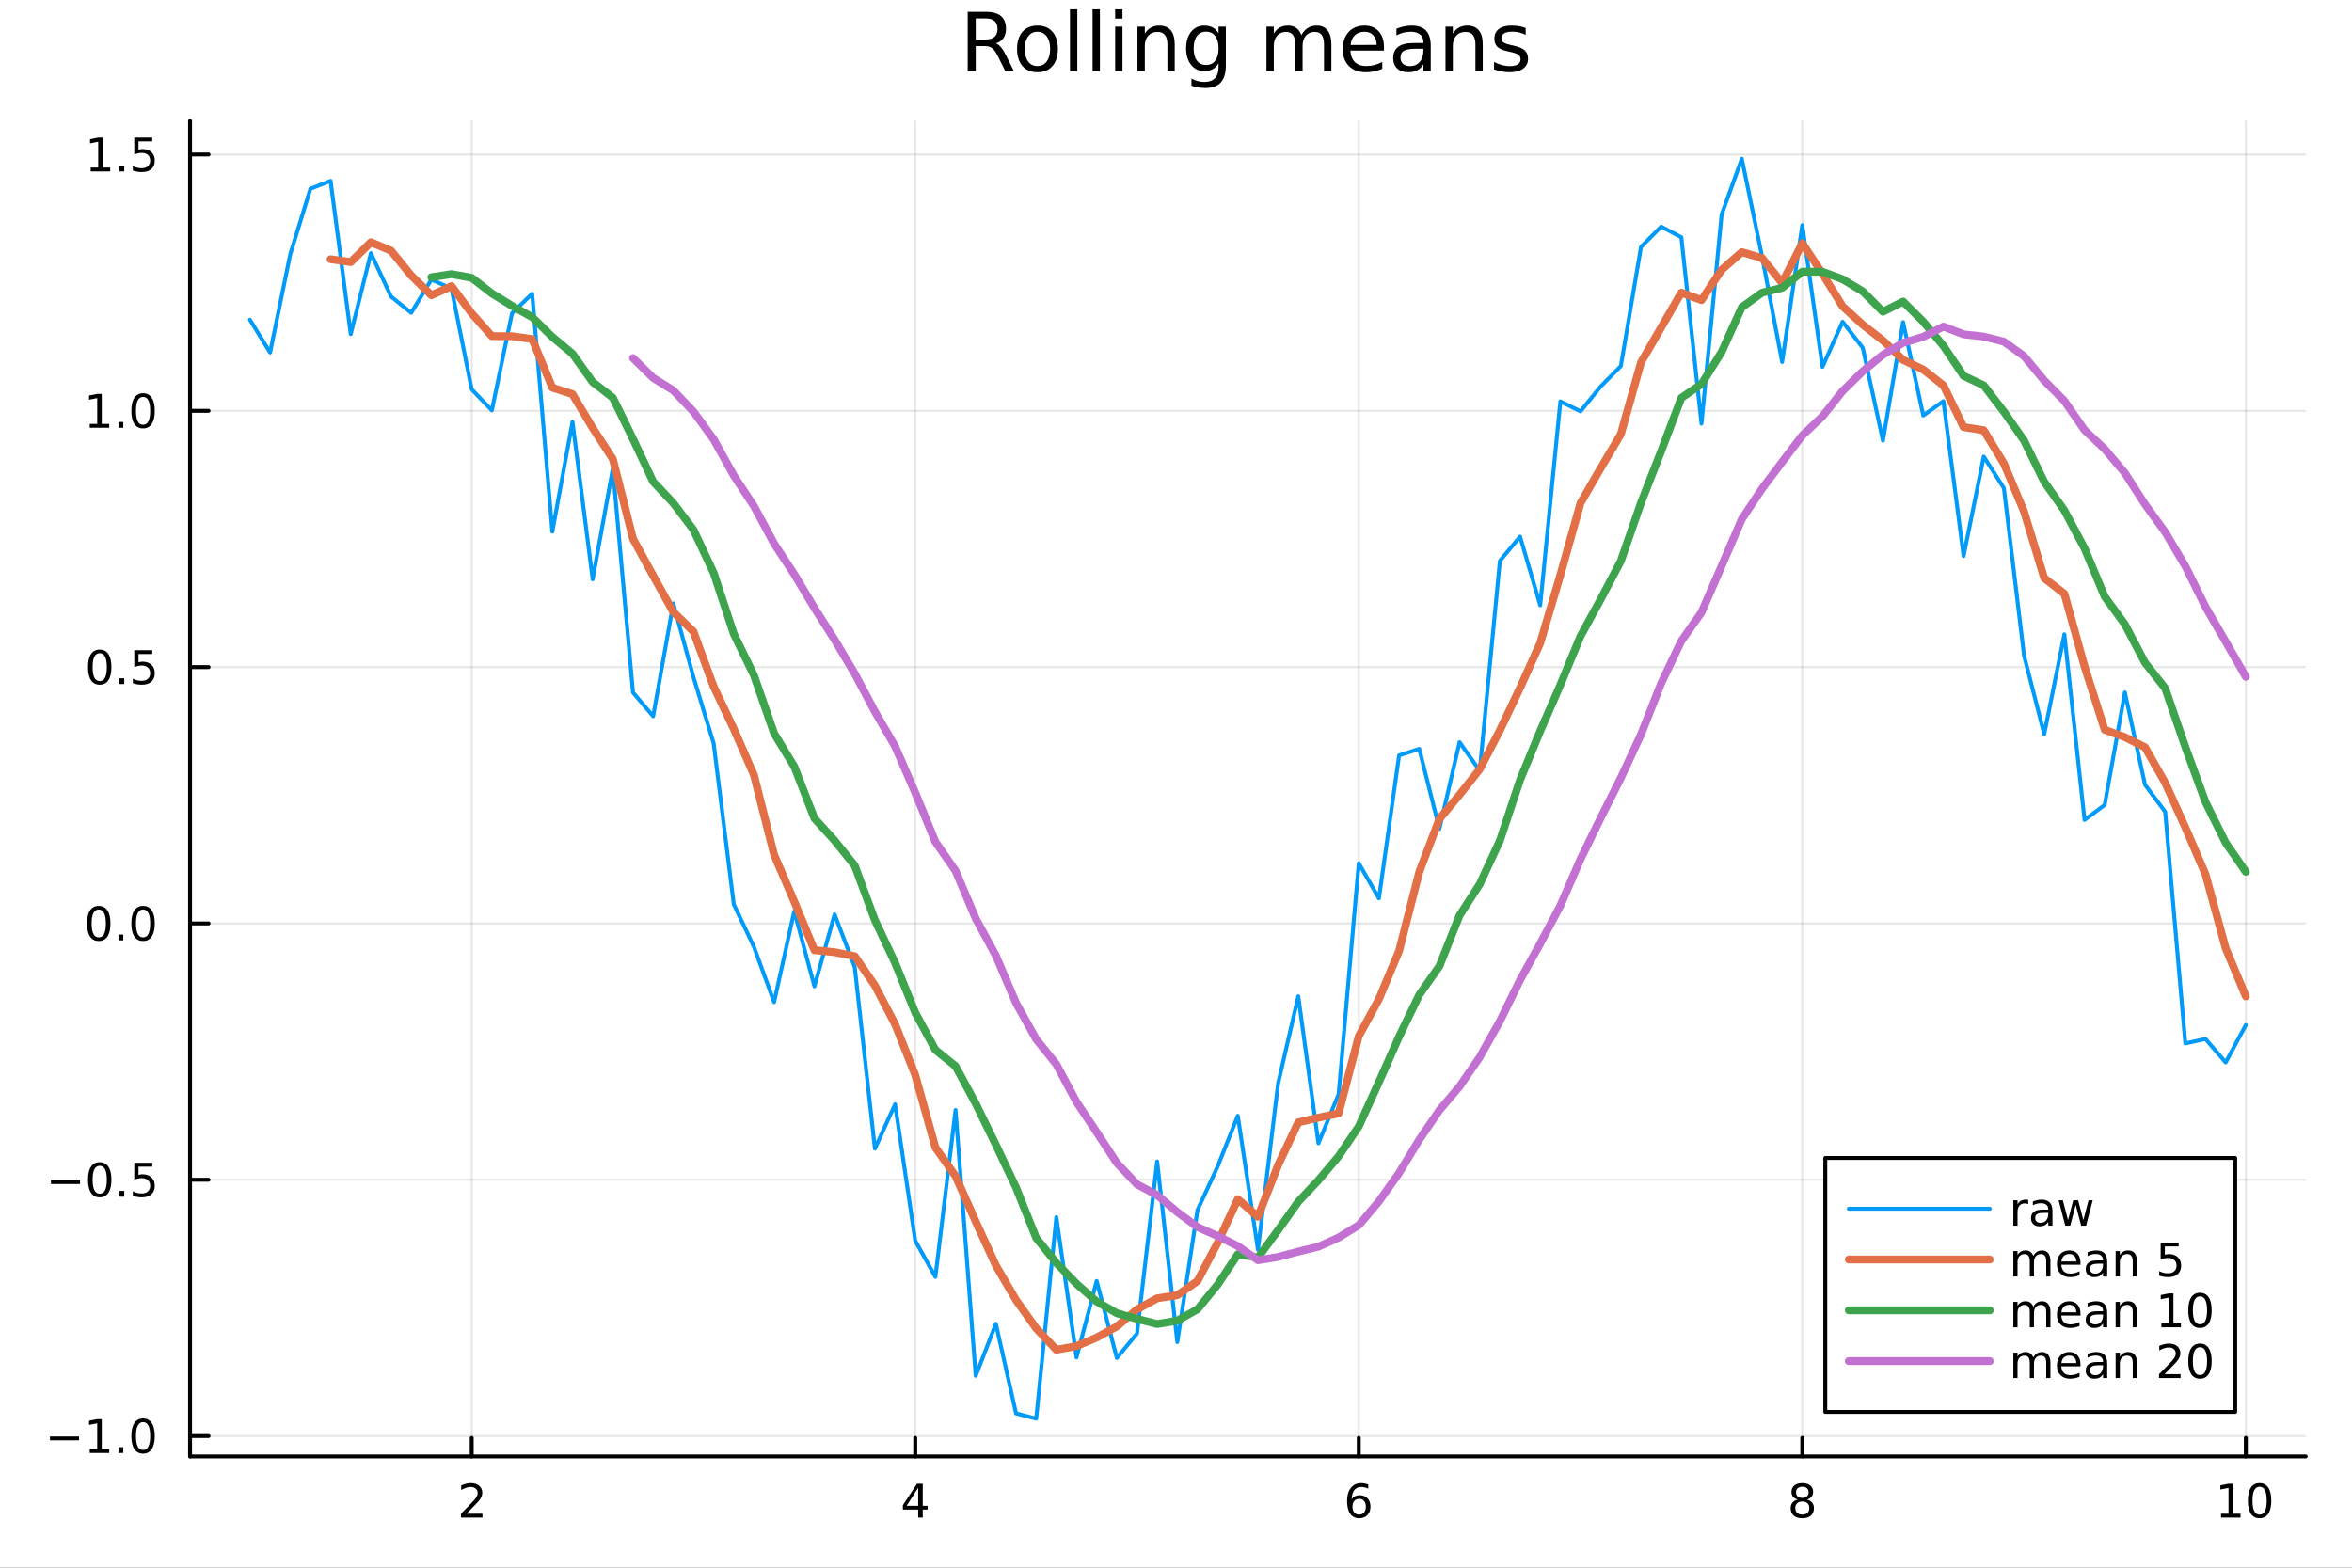 <?xml version="1.0" encoding="utf-8"?>
<svg xmlns="http://www.w3.org/2000/svg" xmlns:xlink="http://www.w3.org/1999/xlink" width="600" height="400" viewBox="0 0 2400 1600">
<rect x="0" y="0" width="2400" height="1600" fill="#333333" stroke="none"/>
<defs>
  <clipPath id="clip930">
    <rect x="0" y="0" width="2400" height="1600"/>
  </clipPath>
</defs>
<path clip-path="url(#clip930)" d="M0 1600 L2400 1600 L2400 0 L0 0  Z" fill="#ffffff" fill-rule="evenodd" fill-opacity="1"/>
<defs>
  <clipPath id="clip931">
    <rect x="480" y="0" width="1681" height="1600"/>
  </clipPath>
</defs>
<path clip-path="url(#clip930)" d="M193.936 1486.45 L2352.76 1486.45 L2352.76 123.472 L193.936 123.472  Z" fill="#ffffff" fill-rule="evenodd" fill-opacity="1"/>
<defs>
  <clipPath id="clip932">
    <rect x="193" y="123" width="2160" height="1364"/>
  </clipPath>
</defs>
<polyline clip-path="url(#clip932)" style="stroke:#000000; stroke-linecap:round; stroke-linejoin:round; stroke-width:2; stroke-opacity:0.1; fill:none" points="481.326,1486.45 481.326,123.472 "/>
<polyline clip-path="url(#clip932)" style="stroke:#000000; stroke-linecap:round; stroke-linejoin:round; stroke-width:2; stroke-opacity:0.1; fill:none" points="933.909,1486.45 933.909,123.472 "/>
<polyline clip-path="url(#clip932)" style="stroke:#000000; stroke-linecap:round; stroke-linejoin:round; stroke-width:2; stroke-opacity:0.1; fill:none" points="1386.49,1486.45 1386.49,123.472 "/>
<polyline clip-path="url(#clip932)" style="stroke:#000000; stroke-linecap:round; stroke-linejoin:round; stroke-width:2; stroke-opacity:0.1; fill:none" points="1839.07,1486.45 1839.07,123.472 "/>
<polyline clip-path="url(#clip932)" style="stroke:#000000; stroke-linecap:round; stroke-linejoin:round; stroke-width:2; stroke-opacity:0.1; fill:none" points="2291.66,1486.45 2291.66,123.472 "/>
<polyline clip-path="url(#clip930)" style="stroke:#000000; stroke-linecap:round; stroke-linejoin:round; stroke-width:4; stroke-opacity:1; fill:none" points="193.936,1486.45 2352.76,1486.45 "/>
<polyline clip-path="url(#clip930)" style="stroke:#000000; stroke-linecap:round; stroke-linejoin:round; stroke-width:4; stroke-opacity:1; fill:none" points="481.326,1486.45 481.326,1467.55 "/>
<polyline clip-path="url(#clip930)" style="stroke:#000000; stroke-linecap:round; stroke-linejoin:round; stroke-width:4; stroke-opacity:1; fill:none" points="933.909,1486.45 933.909,1467.55 "/>
<polyline clip-path="url(#clip930)" style="stroke:#000000; stroke-linecap:round; stroke-linejoin:round; stroke-width:4; stroke-opacity:1; fill:none" points="1386.49,1486.45 1386.49,1467.55 "/>
<polyline clip-path="url(#clip930)" style="stroke:#000000; stroke-linecap:round; stroke-linejoin:round; stroke-width:4; stroke-opacity:1; fill:none" points="1839.07,1486.45 1839.07,1467.55 "/>
<polyline clip-path="url(#clip930)" style="stroke:#000000; stroke-linecap:round; stroke-linejoin:round; stroke-width:4; stroke-opacity:1; fill:none" points="2291.66,1486.45 2291.66,1467.55 "/>
<path clip-path="url(#clip930)" d="M475.979 1544.91 L492.298 1544.91 L492.298 1548.85 L470.354 1548.85 L470.354 1544.91 Q473.016 1542.16 477.599 1537.53 Q482.206 1532.88 483.386 1531.53 Q485.632 1529.01 486.511 1527.27 Q487.414 1525.51 487.414 1523.82 Q487.414 1521.07 485.47 1519.33 Q483.548 1517.6 480.446 1517.6 Q478.247 1517.6 475.794 1518.36 Q473.363 1519.13 470.585 1520.68 L470.585 1515.95 Q473.409 1514.82 475.863 1514.24 Q478.317 1513.66 480.354 1513.66 Q485.724 1513.66 488.919 1516.35 Q492.113 1519.03 492.113 1523.52 Q492.113 1525.65 491.303 1527.57 Q490.516 1529.47 488.409 1532.07 Q487.831 1532.74 484.729 1535.95 Q481.627 1539.15 475.979 1544.91 Z" fill="#000000" fill-rule="nonzero" fill-opacity="1" /><path clip-path="url(#clip930)" d="M936.918 1518.36 L925.113 1536.81 L936.918 1536.81 L936.918 1518.36 M935.691 1514.29 L941.571 1514.29 L941.571 1536.81 L946.501 1536.81 L946.501 1540.7 L941.571 1540.7 L941.571 1548.85 L936.918 1548.85 L936.918 1540.7 L921.316 1540.7 L921.316 1536.19 L935.691 1514.29 Z" fill="#000000" fill-rule="nonzero" fill-opacity="1" /><path clip-path="url(#clip930)" d="M1386.9 1529.7 Q1383.75 1529.7 1381.9 1531.86 Q1380.07 1534.01 1380.07 1537.76 Q1380.07 1541.49 1381.9 1543.66 Q1383.75 1545.82 1386.9 1545.82 Q1390.04 1545.82 1391.87 1543.66 Q1393.73 1541.49 1393.73 1537.76 Q1393.73 1534.01 1391.87 1531.86 Q1390.04 1529.7 1386.9 1529.7 M1396.18 1515.05 L1396.18 1519.31 Q1394.42 1518.48 1392.61 1518.04 Q1390.83 1517.6 1389.07 1517.6 Q1384.44 1517.6 1381.99 1520.72 Q1379.56 1523.85 1379.21 1530.17 Q1380.58 1528.15 1382.64 1527.09 Q1384.7 1526 1387.17 1526 Q1392.38 1526 1395.39 1529.17 Q1398.42 1532.32 1398.42 1537.76 Q1398.42 1543.08 1395.28 1546.3 Q1392.13 1549.52 1386.9 1549.52 Q1380.9 1549.52 1377.73 1544.94 Q1374.56 1540.33 1374.56 1531.6 Q1374.56 1523.41 1378.45 1518.55 Q1382.34 1513.66 1388.89 1513.66 Q1390.65 1513.66 1392.43 1514.01 Q1394.23 1514.36 1396.18 1515.05 Z" fill="#000000" fill-rule="nonzero" fill-opacity="1" /><path clip-path="url(#clip930)" d="M1839.07 1532.44 Q1835.74 1532.44 1833.82 1534.22 Q1831.92 1536 1831.92 1539.13 Q1831.92 1542.25 1833.82 1544.03 Q1835.74 1545.82 1839.07 1545.82 Q1842.41 1545.82 1844.33 1544.03 Q1846.25 1542.23 1846.25 1539.13 Q1846.25 1536 1844.33 1534.22 Q1842.43 1532.44 1839.07 1532.44 M1834.4 1530.45 Q1831.39 1529.7 1829.7 1527.64 Q1828.03 1525.58 1828.03 1522.62 Q1828.03 1518.48 1830.97 1516.07 Q1833.94 1513.66 1839.07 1513.66 Q1844.24 1513.66 1847.18 1516.07 Q1850.12 1518.48 1850.12 1522.62 Q1850.12 1525.58 1848.43 1527.64 Q1846.76 1529.7 1843.77 1530.45 Q1847.15 1531.23 1849.03 1533.52 Q1850.93 1535.82 1850.93 1539.13 Q1850.93 1544.15 1847.85 1546.83 Q1844.79 1549.52 1839.07 1549.52 Q1833.36 1549.52 1830.28 1546.83 Q1827.22 1544.15 1827.22 1539.13 Q1827.22 1535.82 1829.12 1533.52 Q1831.02 1531.23 1834.4 1530.45 M1832.69 1523.06 Q1832.69 1525.75 1834.35 1527.25 Q1836.04 1528.76 1839.07 1528.76 Q1842.08 1528.76 1843.77 1527.25 Q1845.49 1525.75 1845.49 1523.06 Q1845.49 1520.38 1843.77 1518.87 Q1842.08 1517.37 1839.07 1517.37 Q1836.04 1517.37 1834.35 1518.87 Q1832.69 1520.38 1832.69 1523.06 Z" fill="#000000" fill-rule="nonzero" fill-opacity="1" /><path clip-path="url(#clip930)" d="M2266.34 1544.91 L2273.98 1544.91 L2273.98 1518.55 L2265.67 1520.21 L2265.67 1515.95 L2273.94 1514.29 L2278.61 1514.29 L2278.61 1544.91 L2286.25 1544.91 L2286.25 1548.85 L2266.34 1548.85 L2266.34 1544.91 Z" fill="#000000" fill-rule="nonzero" fill-opacity="1" /><path clip-path="url(#clip930)" d="M2305.7 1517.37 Q2302.09 1517.37 2300.26 1520.93 Q2298.45 1524.47 2298.45 1531.6 Q2298.45 1538.71 2300.26 1542.27 Q2302.09 1545.82 2305.7 1545.82 Q2309.33 1545.82 2311.14 1542.27 Q2312.96 1538.71 2312.96 1531.6 Q2312.96 1524.47 2311.14 1520.93 Q2309.33 1517.37 2305.7 1517.37 M2305.7 1513.66 Q2311.51 1513.66 2314.56 1518.27 Q2317.64 1522.85 2317.64 1531.6 Q2317.64 1540.33 2314.56 1544.94 Q2311.51 1549.52 2305.7 1549.52 Q2299.89 1549.52 2296.81 1544.94 Q2293.75 1540.33 2293.75 1531.6 Q2293.75 1522.85 2296.81 1518.27 Q2299.89 1513.66 2305.7 1513.66 Z" fill="#000000" fill-rule="nonzero" fill-opacity="1" /><polyline clip-path="url(#clip932)" style="stroke:#000000; stroke-linecap:round; stroke-linejoin:round; stroke-width:2; stroke-opacity:0.1; fill:none" points="193.936,1465.65 2352.76,1465.65 "/>
<polyline clip-path="url(#clip932)" style="stroke:#000000; stroke-linecap:round; stroke-linejoin:round; stroke-width:2; stroke-opacity:0.1; fill:none" points="193.936,1204.06 2352.76,1204.06 "/>
<polyline clip-path="url(#clip932)" style="stroke:#000000; stroke-linecap:round; stroke-linejoin:round; stroke-width:2; stroke-opacity:0.1; fill:none" points="193.936,942.466 2352.76,942.466 "/>
<polyline clip-path="url(#clip932)" style="stroke:#000000; stroke-linecap:round; stroke-linejoin:round; stroke-width:2; stroke-opacity:0.1; fill:none" points="193.936,680.875 2352.76,680.875 "/>
<polyline clip-path="url(#clip932)" style="stroke:#000000; stroke-linecap:round; stroke-linejoin:round; stroke-width:2; stroke-opacity:0.1; fill:none" points="193.936,419.284 2352.76,419.284 "/>
<polyline clip-path="url(#clip932)" style="stroke:#000000; stroke-linecap:round; stroke-linejoin:round; stroke-width:2; stroke-opacity:0.1; fill:none" points="193.936,157.693 2352.76,157.693 "/>
<polyline clip-path="url(#clip930)" style="stroke:#000000; stroke-linecap:round; stroke-linejoin:round; stroke-width:4; stroke-opacity:1; fill:none" points="193.936,1486.45 193.936,123.472 "/>
<polyline clip-path="url(#clip930)" style="stroke:#000000; stroke-linecap:round; stroke-linejoin:round; stroke-width:4; stroke-opacity:1; fill:none" points="193.936,1465.65 212.834,1465.65 "/>
<polyline clip-path="url(#clip930)" style="stroke:#000000; stroke-linecap:round; stroke-linejoin:round; stroke-width:4; stroke-opacity:1; fill:none" points="193.936,1204.06 212.834,1204.06 "/>
<polyline clip-path="url(#clip930)" style="stroke:#000000; stroke-linecap:round; stroke-linejoin:round; stroke-width:4; stroke-opacity:1; fill:none" points="193.936,942.466 212.834,942.466 "/>
<polyline clip-path="url(#clip930)" style="stroke:#000000; stroke-linecap:round; stroke-linejoin:round; stroke-width:4; stroke-opacity:1; fill:none" points="193.936,680.875 212.834,680.875 "/>
<polyline clip-path="url(#clip930)" style="stroke:#000000; stroke-linecap:round; stroke-linejoin:round; stroke-width:4; stroke-opacity:1; fill:none" points="193.936,419.284 212.834,419.284 "/>
<polyline clip-path="url(#clip930)" style="stroke:#000000; stroke-linecap:round; stroke-linejoin:round; stroke-width:4; stroke-opacity:1; fill:none" points="193.936,157.693 212.834,157.693 "/>
<path clip-path="url(#clip930)" d="M50.992 1466.1 L80.668 1466.1 L80.668 1470.03 L50.992 1470.03 L50.992 1466.1 Z" fill="#000000" fill-rule="nonzero" fill-opacity="1" /><path clip-path="url(#clip930)" d="M91.571 1478.99 L99.21 1478.99 L99.21 1452.63 L90.899 1454.29 L90.899 1450.03 L99.163 1448.37 L103.839 1448.37 L103.839 1478.99 L111.478 1478.99 L111.478 1482.93 L91.571 1482.93 L91.571 1478.99 Z" fill="#000000" fill-rule="nonzero" fill-opacity="1" /><path clip-path="url(#clip930)" d="M120.922 1477.05 L125.807 1477.05 L125.807 1482.93 L120.922 1482.93 L120.922 1477.05 Z" fill="#000000" fill-rule="nonzero" fill-opacity="1" /><path clip-path="url(#clip930)" d="M145.992 1451.45 Q142.381 1451.45 140.552 1455.01 Q138.746 1458.55 138.746 1465.68 Q138.746 1472.79 140.552 1476.35 Q142.381 1479.9 145.992 1479.9 Q149.626 1479.9 151.431 1476.35 Q153.26 1472.79 153.26 1465.68 Q153.26 1458.55 151.431 1455.01 Q149.626 1451.45 145.992 1451.45 M145.992 1447.74 Q151.802 1447.74 154.857 1452.35 Q157.936 1456.93 157.936 1465.68 Q157.936 1474.41 154.857 1479.02 Q151.802 1483.6 145.992 1483.6 Q140.181 1483.6 137.103 1479.02 Q134.047 1474.41 134.047 1465.68 Q134.047 1456.93 137.103 1452.35 Q140.181 1447.74 145.992 1447.74 Z" fill="#000000" fill-rule="nonzero" fill-opacity="1" /><path clip-path="url(#clip930)" d="M51.987 1204.51 L81.663 1204.51 L81.663 1208.44 L51.987 1208.44 L51.987 1204.51 Z" fill="#000000" fill-rule="nonzero" fill-opacity="1" /><path clip-path="url(#clip930)" d="M101.756 1189.86 Q98.145 1189.86 96.316 1193.42 Q94.51 1196.96 94.51 1204.09 Q94.51 1211.2 96.316 1214.76 Q98.145 1218.3 101.756 1218.3 Q105.39 1218.3 107.196 1214.76 Q109.024 1211.2 109.024 1204.09 Q109.024 1196.96 107.196 1193.42 Q105.39 1189.86 101.756 1189.86 M101.756 1186.15 Q107.566 1186.15 110.621 1190.76 Q113.7 1195.34 113.7 1204.09 Q113.7 1212.82 110.621 1217.42 Q107.566 1222.01 101.756 1222.01 Q95.946 1222.01 92.867 1217.42 Q89.811 1212.82 89.811 1204.09 Q89.811 1195.34 92.867 1190.76 Q95.946 1186.15 101.756 1186.15 Z" fill="#000000" fill-rule="nonzero" fill-opacity="1" /><path clip-path="url(#clip930)" d="M121.918 1215.46 L126.802 1215.46 L126.802 1221.34 L121.918 1221.34 L121.918 1215.46 Z" fill="#000000" fill-rule="nonzero" fill-opacity="1" /><path clip-path="url(#clip930)" d="M137.033 1186.78 L155.39 1186.78 L155.39 1190.71 L141.316 1190.71 L141.316 1199.18 Q142.334 1198.84 143.353 1198.68 Q144.371 1198.49 145.39 1198.49 Q151.177 1198.49 154.556 1201.66 Q157.936 1204.83 157.936 1210.25 Q157.936 1215.83 154.464 1218.93 Q150.992 1222.01 144.672 1222.01 Q142.496 1222.01 140.228 1221.64 Q137.982 1221.27 135.575 1220.53 L135.575 1215.83 Q137.658 1216.96 139.881 1217.52 Q142.103 1218.07 144.58 1218.07 Q148.584 1218.07 150.922 1215.97 Q153.26 1213.86 153.26 1210.25 Q153.26 1206.64 150.922 1204.53 Q148.584 1202.43 144.58 1202.43 Q142.705 1202.43 140.83 1202.84 Q138.978 1203.26 137.033 1204.14 L137.033 1186.78 Z" fill="#000000" fill-rule="nonzero" fill-opacity="1" /><path clip-path="url(#clip930)" d="M100.76 928.265 Q97.149 928.265 95.321 931.829 Q93.515 935.371 93.515 942.501 Q93.515 949.607 95.321 953.172 Q97.149 956.713 100.76 956.713 Q104.395 956.713 106.2 953.172 Q108.029 949.607 108.029 942.501 Q108.029 935.371 106.2 931.829 Q104.395 928.265 100.76 928.265 M100.76 924.561 Q106.571 924.561 109.626 929.167 Q112.705 933.751 112.705 942.501 Q112.705 951.227 109.626 955.834 Q106.571 960.417 100.76 960.417 Q94.95 960.417 91.871 955.834 Q88.816 951.227 88.816 942.501 Q88.816 933.751 91.871 929.167 Q94.95 924.561 100.76 924.561 Z" fill="#000000" fill-rule="nonzero" fill-opacity="1" /><path clip-path="url(#clip930)" d="M120.922 953.866 L125.807 953.866 L125.807 959.746 L120.922 959.746 L120.922 953.866 Z" fill="#000000" fill-rule="nonzero" fill-opacity="1" /><path clip-path="url(#clip930)" d="M145.992 928.265 Q142.381 928.265 140.552 931.829 Q138.746 935.371 138.746 942.501 Q138.746 949.607 140.552 953.172 Q142.381 956.713 145.992 956.713 Q149.626 956.713 151.431 953.172 Q153.26 949.607 153.26 942.501 Q153.26 935.371 151.431 931.829 Q149.626 928.265 145.992 928.265 M145.992 924.561 Q151.802 924.561 154.857 929.167 Q157.936 933.751 157.936 942.501 Q157.936 951.227 154.857 955.834 Q151.802 960.417 145.992 960.417 Q140.181 960.417 137.103 955.834 Q134.047 951.227 134.047 942.501 Q134.047 933.751 137.103 929.167 Q140.181 924.561 145.992 924.561 Z" fill="#000000" fill-rule="nonzero" fill-opacity="1" /><path clip-path="url(#clip930)" d="M101.756 666.673 Q98.145 666.673 96.316 670.238 Q94.51 673.78 94.51 680.91 Q94.51 688.016 96.316 691.581 Q98.145 695.122 101.756 695.122 Q105.39 695.122 107.196 691.581 Q109.024 688.016 109.024 680.91 Q109.024 673.78 107.196 670.238 Q105.39 666.673 101.756 666.673 M101.756 662.97 Q107.566 662.97 110.621 667.576 Q113.7 672.16 113.7 680.91 Q113.7 689.636 110.621 694.243 Q107.566 698.826 101.756 698.826 Q95.946 698.826 92.867 694.243 Q89.811 689.636 89.811 680.91 Q89.811 672.16 92.867 667.576 Q95.946 662.97 101.756 662.97 Z" fill="#000000" fill-rule="nonzero" fill-opacity="1" /><path clip-path="url(#clip930)" d="M121.918 692.275 L126.802 692.275 L126.802 698.155 L121.918 698.155 L121.918 692.275 Z" fill="#000000" fill-rule="nonzero" fill-opacity="1" /><path clip-path="url(#clip930)" d="M137.033 663.595 L155.39 663.595 L155.39 667.53 L141.316 667.53 L141.316 676.002 Q142.334 675.655 143.353 675.493 Q144.371 675.308 145.39 675.308 Q151.177 675.308 154.556 678.479 Q157.936 681.65 157.936 687.067 Q157.936 692.646 154.464 695.747 Q150.992 698.826 144.672 698.826 Q142.496 698.826 140.228 698.456 Q137.982 698.085 135.575 697.345 L135.575 692.646 Q137.658 693.78 139.881 694.335 Q142.103 694.891 144.58 694.891 Q148.584 694.891 150.922 692.784 Q153.26 690.678 153.26 687.067 Q153.26 683.456 150.922 681.349 Q148.584 679.243 144.58 679.243 Q142.705 679.243 140.83 679.66 Q138.978 680.076 137.033 680.956 L137.033 663.595 Z" fill="#000000" fill-rule="nonzero" fill-opacity="1" /><path clip-path="url(#clip930)" d="M91.571 432.629 L99.21 432.629 L99.21 406.263 L90.899 407.93 L90.899 403.67 L99.163 402.004 L103.839 402.004 L103.839 432.629 L111.478 432.629 L111.478 436.564 L91.571 436.564 L91.571 432.629 Z" fill="#000000" fill-rule="nonzero" fill-opacity="1" /><path clip-path="url(#clip930)" d="M120.922 430.684 L125.807 430.684 L125.807 436.564 L120.922 436.564 L120.922 430.684 Z" fill="#000000" fill-rule="nonzero" fill-opacity="1" /><path clip-path="url(#clip930)" d="M145.992 405.082 Q142.381 405.082 140.552 408.647 Q138.746 412.189 138.746 419.318 Q138.746 426.425 140.552 429.99 Q142.381 433.531 145.992 433.531 Q149.626 433.531 151.431 429.99 Q153.26 426.425 153.26 419.318 Q153.26 412.189 151.431 408.647 Q149.626 405.082 145.992 405.082 M145.992 401.379 Q151.802 401.379 154.857 405.985 Q157.936 410.569 157.936 419.318 Q157.936 428.045 154.857 432.652 Q151.802 437.235 145.992 437.235 Q140.181 437.235 137.103 432.652 Q134.047 428.045 134.047 419.318 Q134.047 410.569 137.103 405.985 Q140.181 401.379 145.992 401.379 Z" fill="#000000" fill-rule="nonzero" fill-opacity="1" /><path clip-path="url(#clip930)" d="M92.566 171.037 L100.205 171.037 L100.205 144.672 L91.895 146.339 L91.895 142.079 L100.159 140.413 L104.834 140.413 L104.834 171.037 L112.473 171.037 L112.473 174.973 L92.566 174.973 L92.566 171.037 Z" fill="#000000" fill-rule="nonzero" fill-opacity="1" /><path clip-path="url(#clip930)" d="M121.918 169.093 L126.802 169.093 L126.802 174.973 L121.918 174.973 L121.918 169.093 Z" fill="#000000" fill-rule="nonzero" fill-opacity="1" /><path clip-path="url(#clip930)" d="M137.033 140.413 L155.39 140.413 L155.39 144.348 L141.316 144.348 L141.316 152.82 Q142.334 152.473 143.353 152.311 Q144.371 152.126 145.39 152.126 Q151.177 152.126 154.556 155.297 Q157.936 158.468 157.936 163.885 Q157.936 169.463 154.464 172.565 Q150.992 175.644 144.672 175.644 Q142.496 175.644 140.228 175.274 Q137.982 174.903 135.575 174.162 L135.575 169.463 Q137.658 170.598 139.881 171.153 Q142.103 171.709 144.58 171.709 Q148.584 171.709 150.922 169.602 Q153.26 167.496 153.26 163.885 Q153.26 160.274 150.922 158.167 Q148.584 156.061 144.58 156.061 Q142.705 156.061 140.83 156.477 Q138.978 156.894 137.033 157.774 L137.033 140.413 Z" fill="#000000" fill-rule="nonzero" fill-opacity="1" /><path clip-path="url(#clip930)" d="M1016.15 44.22 Q1018.79 45.111 1021.26 48.028 Q1023.77 50.944 1026.28 56.048 L1034.59 72.576 L1025.8 72.576 L1018.06 57.061 Q1015.06 50.985 1012.22 49 Q1009.43 47.015 1004.57 47.015 L995.656 47.015 L995.656 72.576 L987.474 72.576 L987.474 12.096 L1005.95 12.096 Q1016.32 12.096 1021.42 16.43 Q1026.52 20.765 1026.52 29.515 Q1026.52 35.227 1023.85 38.994 Q1021.22 42.761 1016.15 44.22 M995.656 18.82 L995.656 40.29 L1005.95 40.29 Q1011.86 40.29 1014.86 37.576 Q1017.9 34.822 1017.9 29.515 Q1017.9 24.208 1014.86 21.535 Q1011.86 18.82 1005.95 18.82 L995.656 18.82 Z" fill="#000000" fill-rule="nonzero" fill-opacity="1" /><path clip-path="url(#clip930)" d="M1058.65 32.431 Q1052.65 32.431 1049.17 37.131 Q1045.69 41.789 1045.69 49.931 Q1045.69 58.074 1049.13 62.773 Q1052.61 67.431 1058.65 67.431 Q1064.6 67.431 1068.09 62.732 Q1071.57 58.033 1071.57 49.931 Q1071.57 41.87 1068.09 37.171 Q1064.6 32.431 1058.65 32.431 M1058.65 26.112 Q1068.37 26.112 1073.92 32.431 Q1079.47 38.751 1079.47 49.931 Q1079.47 61.071 1073.92 67.431 Q1068.37 73.751 1058.65 73.751 Q1048.89 73.751 1043.34 67.431 Q1037.83 61.071 1037.83 49.931 Q1037.83 38.751 1043.34 32.431 Q1048.89 26.112 1058.65 26.112 Z" fill="#000000" fill-rule="nonzero" fill-opacity="1" /><path clip-path="url(#clip930)" d="M1091.82 9.544 L1099.28 9.544 L1099.28 72.576 L1091.82 72.576 L1091.82 9.544 Z" fill="#000000" fill-rule="nonzero" fill-opacity="1" /><path clip-path="url(#clip930)" d="M1114.87 9.544 L1122.33 9.544 L1122.33 72.576 L1114.87 72.576 L1114.87 9.544 Z" fill="#000000" fill-rule="nonzero" fill-opacity="1" /><path clip-path="url(#clip930)" d="M1137.92 27.206 L1145.38 27.206 L1145.38 72.576 L1137.92 72.576 L1137.92 27.206 M1137.92 9.544 L1145.38 9.544 L1145.38 18.983 L1137.92 18.983 L1137.92 9.544 Z" fill="#000000" fill-rule="nonzero" fill-opacity="1" /><path clip-path="url(#clip930)" d="M1198.69 45.192 L1198.69 72.576 L1191.23 72.576 L1191.23 45.435 Q1191.23 38.994 1188.72 35.794 Q1186.21 32.594 1181.19 32.594 Q1175.15 32.594 1171.67 36.442 Q1168.18 40.29 1168.18 46.934 L1168.18 72.576 L1160.69 72.576 L1160.69 27.206 L1168.18 27.206 L1168.18 34.254 Q1170.86 30.163 1174.46 28.138 Q1178.11 26.112 1182.85 26.112 Q1190.67 26.112 1194.68 30.973 Q1198.69 35.794 1198.69 45.192 Z" fill="#000000" fill-rule="nonzero" fill-opacity="1" /><path clip-path="url(#clip930)" d="M1243.41 49.364 Q1243.41 41.263 1240.05 36.806 Q1236.73 32.35 1230.69 32.35 Q1224.69 32.35 1221.33 36.806 Q1218.01 41.263 1218.01 49.364 Q1218.01 57.426 1221.33 61.882 Q1224.69 66.338 1230.69 66.338 Q1236.73 66.338 1240.05 61.882 Q1243.41 57.426 1243.41 49.364 M1250.86 66.945 Q1250.86 78.531 1245.72 84.162 Q1240.57 89.833 1229.96 89.833 Q1226.03 89.833 1222.55 89.225 Q1219.06 88.658 1215.78 87.443 L1215.78 80.192 Q1219.06 81.974 1222.26 82.825 Q1225.46 83.675 1228.79 83.675 Q1236.12 83.675 1239.76 79.827 Q1243.41 76.019 1243.41 68.282 L1243.41 64.596 Q1241.1 68.606 1237.5 70.591 Q1233.89 72.576 1228.87 72.576 Q1220.52 72.576 1215.42 66.216 Q1210.31 59.856 1210.31 49.364 Q1210.31 38.832 1215.42 32.472 Q1220.52 26.112 1228.87 26.112 Q1233.89 26.112 1237.5 28.097 Q1241.1 30.082 1243.41 34.092 L1243.41 27.206 L1250.86 27.206 L1250.86 66.945 Z" fill="#000000" fill-rule="nonzero" fill-opacity="1" /><path clip-path="url(#clip930)" d="M1327.91 35.915 Q1330.71 30.892 1334.6 28.502 Q1338.48 26.112 1343.75 26.112 Q1350.84 26.112 1354.69 31.095 Q1358.54 36.037 1358.54 45.192 L1358.54 72.576 L1351.04 72.576 L1351.04 45.435 Q1351.04 38.913 1348.73 35.753 Q1346.42 32.594 1341.68 32.594 Q1335.89 32.594 1332.53 36.442 Q1329.17 40.29 1329.17 46.934 L1329.17 72.576 L1321.67 72.576 L1321.67 45.435 Q1321.67 38.873 1319.36 35.753 Q1317.06 32.594 1312.23 32.594 Q1306.52 32.594 1303.16 36.482 Q1299.8 40.331 1299.8 46.934 L1299.8 72.576 L1292.3 72.576 L1292.3 27.206 L1299.8 27.206 L1299.8 34.254 Q1302.35 30.082 1305.92 28.097 Q1309.48 26.112 1314.38 26.112 Q1319.32 26.112 1322.77 28.624 Q1326.25 31.135 1327.91 35.915 Z" fill="#000000" fill-rule="nonzero" fill-opacity="1" /><path clip-path="url(#clip930)" d="M1412.21 48.028 L1412.21 51.673 L1377.94 51.673 Q1378.43 59.37 1382.56 63.421 Q1386.73 67.431 1394.14 67.431 Q1398.44 67.431 1402.45 66.378 Q1406.5 65.325 1410.47 63.218 L1410.47 70.267 Q1406.46 71.968 1402.25 72.86 Q1398.03 73.751 1393.7 73.751 Q1382.84 73.751 1376.48 67.431 Q1370.16 61.112 1370.16 50.337 Q1370.16 39.197 1376.16 32.675 Q1382.19 26.112 1392.4 26.112 Q1401.56 26.112 1406.86 32.026 Q1412.21 37.9 1412.21 48.028 M1404.76 45.84 Q1404.68 39.723 1401.31 36.077 Q1397.99 32.431 1392.48 32.431 Q1386.24 32.431 1382.48 35.956 Q1378.75 39.48 1378.18 45.88 L1404.76 45.84 Z" fill="#000000" fill-rule="nonzero" fill-opacity="1" /><path clip-path="url(#clip930)" d="M1445.06 49.769 Q1436.03 49.769 1432.55 51.835 Q1429.06 53.901 1429.06 58.884 Q1429.06 62.854 1431.66 65.203 Q1434.29 67.512 1438.78 67.512 Q1444.98 67.512 1448.71 63.137 Q1452.48 58.722 1452.48 51.43 L1452.48 49.769 L1445.06 49.769 M1459.93 46.691 L1459.93 72.576 L1452.48 72.576 L1452.48 65.689 Q1449.92 69.821 1446.12 71.806 Q1442.31 73.751 1436.8 73.751 Q1429.83 73.751 1425.7 69.862 Q1421.61 65.933 1421.61 59.37 Q1421.61 51.714 1426.71 47.825 Q1431.86 43.936 1442.03 43.936 L1452.48 43.936 L1452.48 43.207 Q1452.48 38.062 1449.07 35.267 Q1445.71 32.431 1439.6 32.431 Q1435.71 32.431 1432.02 33.363 Q1428.33 34.295 1424.93 36.158 L1424.93 29.272 Q1429.02 27.692 1432.87 26.922 Q1436.72 26.112 1440.36 26.112 Q1450.21 26.112 1455.07 31.216 Q1459.93 36.32 1459.93 46.691 Z" fill="#000000" fill-rule="nonzero" fill-opacity="1" /><path clip-path="url(#clip930)" d="M1513 45.192 L1513 72.576 L1505.54 72.576 L1505.54 45.435 Q1505.54 38.994 1503.03 35.794 Q1500.52 32.594 1495.5 32.594 Q1489.46 32.594 1485.98 36.442 Q1482.49 40.29 1482.49 46.934 L1482.49 72.576 L1475 72.576 L1475 27.206 L1482.49 27.206 L1482.49 34.254 Q1485.17 30.163 1488.77 28.138 Q1492.42 26.112 1497.16 26.112 Q1504.98 26.112 1508.99 30.973 Q1513 35.794 1513 45.192 Z" fill="#000000" fill-rule="nonzero" fill-opacity="1" /><path clip-path="url(#clip930)" d="M1556.79 28.543 L1556.79 35.591 Q1553.63 33.971 1550.23 33.161 Q1546.82 32.35 1543.18 32.35 Q1537.63 32.35 1534.83 34.052 Q1532.08 35.753 1532.08 39.156 Q1532.08 41.749 1534.06 43.248 Q1536.05 44.706 1542.04 46.043 L1544.59 46.61 Q1552.53 48.311 1555.86 51.43 Q1559.22 54.509 1559.22 60.059 Q1559.22 66.378 1554.2 70.064 Q1549.21 73.751 1540.46 73.751 Q1536.82 73.751 1532.85 73.022 Q1528.92 72.333 1524.54 70.915 L1524.54 63.218 Q1528.67 65.365 1532.68 66.459 Q1536.7 67.512 1540.62 67.512 Q1545.89 67.512 1548.73 65.73 Q1551.56 63.907 1551.56 60.626 Q1551.56 57.588 1549.5 55.967 Q1547.47 54.347 1540.54 52.848 L1537.95 52.24 Q1531.02 50.782 1527.95 47.785 Q1524.87 44.746 1524.87 39.48 Q1524.87 33.08 1529.4 29.596 Q1533.94 26.112 1542.29 26.112 Q1546.42 26.112 1550.06 26.72 Q1553.71 27.327 1556.79 28.543 Z" fill="#000000" fill-rule="nonzero" fill-opacity="1" /><polyline clip-path="url(#clip932)" style="stroke:#009af9; stroke-linecap:round; stroke-linejoin:round; stroke-width:4; stroke-opacity:1; fill:none" points="255.035,326.324 275.607,359.789 296.179,259.508 316.751,192.664 337.322,184.607 357.894,340.989 378.466,258.45 399.038,302.671 419.61,319.26 440.182,285.312 460.754,294.607 481.326,397.386 501.898,418.826 522.47,319.679 543.042,299.784 563.614,542.591 584.186,430.503 604.758,591.305 625.33,478.269 645.902,706.725 666.474,731.019 687.046,615.878 707.617,691.153 728.189,758.56 748.761,922.932 769.333,966.438 789.905,1022.77 810.477,929.903 831.049,1006.68 851.621,933.263 872.193,987.07 892.765,1172.33 913.337,1127.01 933.909,1266.3 954.481,1303.24 975.053,1132.87 995.625,1404.17 1016.2,1351.11 1036.77,1442.51 1057.34,1447.87 1077.91,1242.24 1098.48,1385.44 1119.06,1307.36 1139.63,1385.97 1160.2,1361.04 1180.77,1185.41 1201.34,1369.76 1221.92,1234.99 1242.49,1190.54 1263.06,1138.75 1283.63,1275.49 1304.2,1105.69 1324.78,1016.82 1345.35,1166.85 1365.92,1116.79 1386.49,881.061 1407.06,916.881 1427.64,770.967 1448.21,764.323 1468.78,845.956 1489.35,757.507 1509.92,786.593 1530.5,572.397 1551.07,547.678 1571.64,617.787 1592.21,409.67 1612.78,419.813 1633.35,394.398 1653.93,373.586 1674.5,251.999 1695.07,231.337 1715.64,242.15 1736.21,432.352 1756.79,218.931 1777.36,162.047 1797.93,261.241 1818.5,369.434 1839.07,229.793 1859.65,374.46 1880.22,328.404 1900.79,355.001 1921.36,449.737 1941.93,328.766 1962.51,424.043 1983.08,409.397 2003.65,567.521 2024.22,465.983 2044.79,498.21 2065.37,669.139 2085.94,749.28 2106.51,647.4 2127.08,836.85 2147.65,821.479 2168.23,706.666 2188.8,800.921 2209.37,828.526 2229.94,1064.95 2250.51,1060.37 2271.09,1084.33 2291.66,1046.15 "/>
<polyline clip-path="url(#clip932)" style="stroke:#e26f46; stroke-linecap:round; stroke-linejoin:round; stroke-width:8; stroke-opacity:1; fill:none" points="337.322,264.578 357.894,267.511 378.466,247.243 399.038,255.876 419.61,281.195 440.182,301.336 460.754,292.06 481.326,319.847 501.898,343.078 522.47,343.162 543.042,346.056 563.614,395.653 584.186,402.277 604.758,436.773 625.33,468.491 645.902,549.879 666.474,587.564 687.046,624.639 707.617,644.609 728.189,700.667 748.761,743.908 769.333,790.992 789.905,872.372 810.477,920.122 831.049,969.746 851.621,971.812 872.193,975.939 892.765,1005.85 913.337,1045.27 933.909,1097.19 954.481,1171.19 975.053,1200.35 995.625,1246.72 1016.2,1291.54 1036.77,1326.78 1057.34,1355.71 1077.91,1377.58 1098.48,1373.84 1119.06,1365.09 1139.63,1353.78 1160.2,1336.41 1180.77,1325.05 1201.34,1321.91 1221.92,1307.43 1242.49,1268.35 1263.06,1223.89 1283.63,1241.91 1304.2,1189.09 1324.78,1145.46 1345.35,1140.72 1365.92,1136.33 1386.49,1057.44 1407.06,1019.68 1427.64,970.509 1448.21,890.004 1468.78,835.838 1489.35,811.127 1509.92,785.069 1530.5,745.355 1551.07,702.026 1571.64,656.393 1592.21,586.825 1612.78,513.469 1633.35,477.869 1653.93,443.051 1674.5,369.893 1695.07,334.227 1715.64,298.694 1736.21,306.285 1756.79,275.354 1777.36,257.363 1797.93,263.344 1818.5,288.801 1839.07,248.289 1859.65,279.395 1880.22,312.666 1900.79,331.418 1921.36,347.479 1941.93,367.273 1962.51,377.19 1983.08,393.389 2003.65,435.893 2024.22,439.142 2044.79,473.031 2065.37,522.05 2085.94,590.026 2106.51,606.002 2127.08,680.176 2147.65,744.83 2168.23,752.335 2188.8,762.663 2209.37,798.888 2229.94,844.507 2250.51,892.286 2271.09,967.819 2291.66,1016.87 "/>
<polyline clip-path="url(#clip932)" style="stroke:#3da44d; stroke-linecap:round; stroke-linejoin:round; stroke-width:8; stroke-opacity:1; fill:none" points="440.182,282.957 460.754,279.786 481.326,283.545 501.898,299.477 522.47,312.179 543.042,323.696 563.614,343.857 584.186,361.062 604.758,389.925 625.33,405.826 645.902,447.968 666.474,491.609 687.046,513.458 707.617,540.691 728.189,584.579 748.761,646.894 769.333,689.278 789.905,748.505 810.477,782.365 831.049,835.207 851.621,857.86 872.193,883.465 892.765,939.11 913.337,982.696 933.909,1033.47 954.481,1071.5 975.053,1088.14 995.625,1126.28 1016.2,1168.4 1036.77,1211.99 1057.34,1263.45 1077.91,1288.97 1098.48,1310.28 1119.06,1328.31 1139.63,1340.28 1160.2,1346.06 1180.77,1351.31 1201.34,1347.87 1221.92,1336.26 1242.49,1311.06 1263.06,1280.15 1283.63,1283.48 1304.2,1255.5 1324.78,1226.45 1345.35,1204.53 1365.92,1180.11 1386.49,1149.67 1407.06,1104.39 1427.64,1057.98 1448.21,1015.36 1468.78,986.082 1489.35,934.284 1509.92,902.374 1530.5,857.932 1551.07,796.015 1571.64,746.115 1592.21,698.976 1612.78,649.269 1633.35,611.612 1653.93,572.539 1674.5,513.143 1695.07,460.526 1715.64,406.082 1736.21,392.077 1756.79,359.202 1777.36,313.628 1797.93,298.785 1818.5,293.748 1839.07,277.287 1859.65,277.374 1880.22,285.015 1900.79,297.381 1921.36,318.14 1941.93,307.781 1962.51,328.293 1983.08,353.028 2003.65,383.656 2024.22,393.31 2044.79,420.152 2065.37,449.62 2085.94,491.708 2106.51,520.948 2127.08,559.659 2147.65,608.93 2168.23,637.192 2188.8,676.345 2209.37,702.445 2229.94,762.342 2250.51,818.558 2271.09,860.077 2291.66,889.765 "/>
<polyline clip-path="url(#clip932)" style="stroke:#c271d2; stroke-linecap:round; stroke-linejoin:round; stroke-width:8; stroke-opacity:1; fill:none" points="645.902,365.462 666.474,385.697 687.046,398.502 707.617,420.084 728.189,448.379 748.761,485.295 769.333,516.567 789.905,554.784 810.477,586.145 831.049,620.516 851.621,652.914 872.193,687.537 892.765,726.284 913.337,761.693 933.909,809.024 954.481,859.197 975.053,888.711 995.625,937.395 1016.2,975.385 1036.77,1023.6 1057.34,1060.65 1077.91,1086.22 1098.48,1124.69 1119.06,1155.5 1139.63,1186.87 1160.2,1208.78 1180.77,1219.73 1201.34,1237.08 1221.92,1252.33 1242.49,1261.52 1263.06,1271.8 1283.63,1286.22 1304.2,1282.89 1324.78,1277.38 1345.35,1272.41 1365.92,1263.08 1386.49,1250.49 1407.06,1226.13 1427.64,1197.12 1448.21,1163.21 1468.78,1133.12 1489.35,1108.88 1509.92,1078.94 1530.5,1042.19 1551.07,1000.27 1571.64,963.112 1592.21,924.325 1612.78,876.828 1633.35,834.798 1653.93,793.95 1674.5,749.613 1695.07,697.405 1715.64,654.228 1736.21,625.005 1756.79,577.609 1777.36,529.872 1797.93,498.881 1818.5,471.508 1839.07,444.45 1859.65,424.956 1880.22,399.079 1900.79,378.954 1921.36,362.111 1941.93,349.929 1962.51,343.747 1983.08,333.328 2003.65,341.22 2024.22,343.529 2044.79,348.72 2065.37,363.497 2085.94,388.361 2106.51,409.164 2127.08,438.899 2147.65,458.356 2168.23,482.743 2188.8,514.686 2209.37,543.05 2229.94,577.826 2250.51,619.355 2271.09,654.849 2291.66,690.736 "/>
<path clip-path="url(#clip930)" d="M1862.53 1441.02 L2280.8 1441.02 L2280.8 1181.82 L1862.53 1181.82  Z" fill="#ffffff" fill-rule="evenodd" fill-opacity="1"/>
<polyline clip-path="url(#clip930)" style="stroke:#000000; stroke-linecap:round; stroke-linejoin:round; stroke-width:4; stroke-opacity:1; fill:none" points="1862.53,1441.02 2280.8,1441.02 2280.8,1181.82 1862.53,1181.82 1862.53,1441.02 "/>
<polyline clip-path="url(#clip930)" style="stroke:#009af9; stroke-linecap:round; stroke-linejoin:round; stroke-width:4; stroke-opacity:1; fill:none" points="1886.52,1233.66 2030.44,1233.66 "/>
<path clip-path="url(#clip930)" d="M2069.61 1228.99 Q2068.89 1228.57 2068.04 1228.39 Q2067.2 1228.18 2066.18 1228.18 Q2062.57 1228.18 2060.63 1230.54 Q2058.71 1232.88 2058.71 1237.28 L2058.71 1250.94 L2054.43 1250.94 L2054.43 1225.01 L2058.71 1225.01 L2058.71 1229.04 Q2060.05 1226.68 2062.2 1225.54 Q2064.36 1224.38 2067.43 1224.38 Q2067.87 1224.38 2068.41 1224.45 Q2068.94 1224.5 2069.59 1224.62 L2069.61 1228.99 Z" fill="#000000" fill-rule="nonzero" fill-opacity="1" /><path clip-path="url(#clip930)" d="M2085.86 1237.9 Q2080.7 1237.9 2078.71 1239.08 Q2076.72 1240.26 2076.72 1243.11 Q2076.72 1245.38 2078.2 1246.72 Q2079.7 1248.04 2082.27 1248.04 Q2085.81 1248.04 2087.94 1245.54 Q2090.1 1243.02 2090.1 1238.85 L2090.1 1237.9 L2085.86 1237.9 M2094.36 1236.14 L2094.36 1250.94 L2090.1 1250.94 L2090.1 1247 Q2088.64 1249.36 2086.46 1250.5 Q2084.29 1251.61 2081.14 1251.61 Q2077.16 1251.61 2074.8 1249.38 Q2072.46 1247.14 2072.46 1243.39 Q2072.46 1239.01 2075.37 1236.79 Q2078.31 1234.57 2084.12 1234.57 L2090.1 1234.57 L2090.1 1234.15 Q2090.1 1231.21 2088.15 1229.62 Q2086.23 1228 2082.74 1228 Q2080.51 1228 2078.41 1228.53 Q2076.3 1229.06 2074.36 1230.13 L2074.36 1226.19 Q2076.69 1225.29 2078.89 1224.85 Q2081.09 1224.38 2083.18 1224.38 Q2088.8 1224.38 2091.58 1227.3 Q2094.36 1230.22 2094.36 1236.14 Z" fill="#000000" fill-rule="nonzero" fill-opacity="1" /><path clip-path="url(#clip930)" d="M2100.65 1225.01 L2104.91 1225.01 L2110.24 1245.24 L2115.54 1225.01 L2120.56 1225.01 L2125.88 1245.24 L2131.18 1225.01 L2135.44 1225.01 L2128.66 1250.94 L2123.64 1250.94 L2118.06 1229.69 L2112.46 1250.94 L2107.43 1250.94 L2100.65 1225.01 Z" fill="#000000" fill-rule="nonzero" fill-opacity="1" /><polyline clip-path="url(#clip930)" style="stroke:#e26f46; stroke-linecap:round; stroke-linejoin:round; stroke-width:8; stroke-opacity:1; fill:none" points="1886.52,1285.5 2030.44,1285.5 "/>
<path clip-path="url(#clip930)" d="M2074.77 1281.83 Q2076.37 1278.96 2078.59 1277.59 Q2080.81 1276.22 2083.82 1276.22 Q2087.87 1276.22 2090.07 1279.07 Q2092.27 1281.9 2092.27 1287.13 L2092.27 1302.78 L2087.99 1302.78 L2087.99 1287.27 Q2087.99 1283.54 2086.67 1281.73 Q2085.35 1279.93 2082.64 1279.93 Q2079.33 1279.93 2077.41 1282.13 Q2075.49 1284.33 2075.49 1288.12 L2075.49 1302.78 L2071.21 1302.78 L2071.21 1287.27 Q2071.21 1283.52 2069.89 1281.73 Q2068.57 1279.93 2065.81 1279.93 Q2062.55 1279.93 2060.63 1282.15 Q2058.71 1284.35 2058.71 1288.12 L2058.71 1302.78 L2054.43 1302.78 L2054.43 1276.85 L2058.71 1276.85 L2058.71 1280.88 Q2060.17 1278.49 2062.2 1277.36 Q2064.24 1276.22 2067.04 1276.22 Q2069.86 1276.22 2071.83 1277.66 Q2073.82 1279.09 2074.77 1281.83 Z" fill="#000000" fill-rule="nonzero" fill-opacity="1" /><path clip-path="url(#clip930)" d="M2122.94 1288.75 L2122.94 1290.83 L2103.36 1290.83 Q2103.64 1295.23 2106 1297.54 Q2108.38 1299.84 2112.62 1299.84 Q2115.07 1299.84 2117.36 1299.23 Q2119.68 1298.63 2121.95 1297.43 L2121.95 1301.46 Q2119.66 1302.43 2117.25 1302.94 Q2114.84 1303.45 2112.36 1303.45 Q2106.16 1303.45 2102.53 1299.84 Q2098.92 1296.22 2098.92 1290.07 Q2098.92 1283.7 2102.34 1279.97 Q2105.79 1276.22 2111.62 1276.22 Q2116.86 1276.22 2119.89 1279.6 Q2122.94 1282.96 2122.94 1288.75 M2118.68 1287.5 Q2118.64 1284 2116.72 1281.92 Q2114.82 1279.84 2111.67 1279.84 Q2108.11 1279.84 2105.95 1281.85 Q2103.82 1283.86 2103.5 1287.52 L2118.68 1287.5 Z" fill="#000000" fill-rule="nonzero" fill-opacity="1" /><path clip-path="url(#clip930)" d="M2141.72 1289.74 Q2136.55 1289.74 2134.56 1290.92 Q2132.57 1292.1 2132.57 1294.95 Q2132.57 1297.22 2134.05 1298.56 Q2135.56 1299.88 2138.13 1299.88 Q2141.67 1299.88 2143.8 1297.38 Q2145.95 1294.86 2145.95 1290.69 L2145.95 1289.74 L2141.72 1289.74 M2150.21 1287.98 L2150.21 1302.78 L2145.95 1302.78 L2145.95 1298.84 Q2144.49 1301.2 2142.32 1302.34 Q2140.14 1303.45 2136.99 1303.45 Q2133.01 1303.45 2130.65 1301.22 Q2128.31 1298.98 2128.31 1295.23 Q2128.31 1290.85 2131.23 1288.63 Q2134.17 1286.41 2139.98 1286.41 L2145.95 1286.41 L2145.95 1285.99 Q2145.95 1283.05 2144.01 1281.46 Q2142.09 1279.84 2138.59 1279.84 Q2136.37 1279.84 2134.26 1280.37 Q2132.16 1280.9 2130.21 1281.97 L2130.21 1278.03 Q2132.55 1277.13 2134.75 1276.69 Q2136.95 1276.22 2139.03 1276.22 Q2144.66 1276.22 2147.43 1279.14 Q2150.21 1282.06 2150.21 1287.98 Z" fill="#000000" fill-rule="nonzero" fill-opacity="1" /><path clip-path="url(#clip930)" d="M2180.54 1287.13 L2180.54 1302.78 L2176.28 1302.78 L2176.28 1287.27 Q2176.28 1283.59 2174.84 1281.76 Q2173.41 1279.93 2170.54 1279.93 Q2167.09 1279.93 2165.1 1282.13 Q2163.11 1284.33 2163.11 1288.12 L2163.11 1302.78 L2158.82 1302.78 L2158.82 1276.85 L2163.11 1276.85 L2163.11 1280.88 Q2164.63 1278.54 2166.69 1277.38 Q2168.78 1276.22 2171.48 1276.22 Q2175.95 1276.22 2178.24 1279 Q2180.54 1281.76 2180.54 1287.13 Z" fill="#000000" fill-rule="nonzero" fill-opacity="1" /><path clip-path="url(#clip930)" d="M2204.75 1268.22 L2223.1 1268.22 L2223.1 1272.15 L2209.03 1272.15 L2209.03 1280.62 Q2210.05 1280.28 2211.07 1280.11 Q2212.09 1279.93 2213.1 1279.93 Q2218.89 1279.93 2222.27 1283.1 Q2225.65 1286.27 2225.65 1291.69 Q2225.65 1297.27 2222.18 1300.37 Q2218.71 1303.45 2212.39 1303.45 Q2210.21 1303.45 2207.94 1303.08 Q2205.7 1302.71 2203.29 1301.97 L2203.29 1297.27 Q2205.37 1298.4 2207.6 1298.96 Q2209.82 1299.51 2212.29 1299.51 Q2216.3 1299.51 2218.64 1297.41 Q2220.98 1295.3 2220.98 1291.69 Q2220.98 1288.08 2218.64 1285.97 Q2216.3 1283.86 2212.29 1283.86 Q2210.42 1283.86 2208.54 1284.28 Q2206.69 1284.7 2204.75 1285.58 L2204.75 1268.22 Z" fill="#000000" fill-rule="nonzero" fill-opacity="1" /><polyline clip-path="url(#clip930)" style="stroke:#3da44d; stroke-linecap:round; stroke-linejoin:round; stroke-width:8; stroke-opacity:1; fill:none" points="1886.52,1337.34 2030.44,1337.34 "/>
<path clip-path="url(#clip930)" d="M2074.77 1333.67 Q2076.37 1330.8 2078.59 1329.43 Q2080.81 1328.06 2083.82 1328.06 Q2087.87 1328.06 2090.07 1330.91 Q2092.27 1333.74 2092.27 1338.97 L2092.27 1354.62 L2087.99 1354.62 L2087.99 1339.11 Q2087.99 1335.38 2086.67 1333.57 Q2085.35 1331.77 2082.64 1331.77 Q2079.33 1331.77 2077.41 1333.97 Q2075.49 1336.17 2075.49 1339.96 L2075.49 1354.62 L2071.21 1354.62 L2071.21 1339.11 Q2071.21 1335.36 2069.89 1333.57 Q2068.57 1331.77 2065.81 1331.77 Q2062.55 1331.77 2060.63 1333.99 Q2058.71 1336.19 2058.71 1339.96 L2058.71 1354.62 L2054.43 1354.62 L2054.43 1328.69 L2058.71 1328.69 L2058.71 1332.72 Q2060.17 1330.33 2062.2 1329.2 Q2064.24 1328.06 2067.04 1328.06 Q2069.86 1328.06 2071.83 1329.5 Q2073.82 1330.93 2074.77 1333.67 Z" fill="#000000" fill-rule="nonzero" fill-opacity="1" /><path clip-path="url(#clip930)" d="M2122.94 1340.59 L2122.94 1342.67 L2103.36 1342.67 Q2103.64 1347.07 2106 1349.38 Q2108.38 1351.68 2112.62 1351.68 Q2115.07 1351.68 2117.36 1351.07 Q2119.68 1350.47 2121.95 1349.27 L2121.95 1353.3 Q2119.66 1354.27 2117.25 1354.78 Q2114.84 1355.29 2112.36 1355.29 Q2106.16 1355.29 2102.53 1351.68 Q2098.92 1348.06 2098.92 1341.91 Q2098.92 1335.54 2102.34 1331.81 Q2105.79 1328.06 2111.62 1328.06 Q2116.86 1328.06 2119.89 1331.44 Q2122.94 1334.8 2122.94 1340.59 M2118.68 1339.34 Q2118.64 1335.84 2116.72 1333.76 Q2114.82 1331.68 2111.67 1331.68 Q2108.11 1331.68 2105.95 1333.69 Q2103.82 1335.7 2103.5 1339.36 L2118.68 1339.34 Z" fill="#000000" fill-rule="nonzero" fill-opacity="1" /><path clip-path="url(#clip930)" d="M2141.72 1341.58 Q2136.55 1341.58 2134.56 1342.76 Q2132.57 1343.94 2132.57 1346.79 Q2132.57 1349.06 2134.05 1350.4 Q2135.56 1351.72 2138.13 1351.72 Q2141.67 1351.72 2143.8 1349.22 Q2145.95 1346.7 2145.95 1342.53 L2145.95 1341.58 L2141.72 1341.58 M2150.21 1339.82 L2150.21 1354.62 L2145.95 1354.62 L2145.95 1350.68 Q2144.49 1353.04 2142.32 1354.18 Q2140.14 1355.29 2136.99 1355.29 Q2133.01 1355.29 2130.65 1353.06 Q2128.31 1350.82 2128.31 1347.07 Q2128.31 1342.69 2131.23 1340.47 Q2134.17 1338.25 2139.98 1338.25 L2145.95 1338.25 L2145.95 1337.83 Q2145.95 1334.89 2144.01 1333.3 Q2142.09 1331.68 2138.59 1331.68 Q2136.37 1331.68 2134.26 1332.21 Q2132.16 1332.74 2130.21 1333.81 L2130.21 1329.87 Q2132.55 1328.97 2134.75 1328.53 Q2136.95 1328.06 2139.03 1328.06 Q2144.66 1328.06 2147.43 1330.98 Q2150.21 1333.9 2150.21 1339.82 Z" fill="#000000" fill-rule="nonzero" fill-opacity="1" /><path clip-path="url(#clip930)" d="M2180.54 1338.97 L2180.54 1354.62 L2176.28 1354.62 L2176.28 1339.11 Q2176.28 1335.43 2174.84 1333.6 Q2173.41 1331.77 2170.54 1331.77 Q2167.09 1331.77 2165.1 1333.97 Q2163.11 1336.17 2163.11 1339.96 L2163.11 1354.62 L2158.82 1354.62 L2158.82 1328.69 L2163.11 1328.69 L2163.11 1332.72 Q2164.63 1330.38 2166.69 1329.22 Q2168.78 1328.06 2171.48 1328.06 Q2175.95 1328.06 2178.24 1330.84 Q2180.54 1333.6 2180.54 1338.97 Z" fill="#000000" fill-rule="nonzero" fill-opacity="1" /><path clip-path="url(#clip930)" d="M2205.51 1350.68 L2213.15 1350.68 L2213.15 1324.31 L2204.84 1325.98 L2204.84 1321.72 L2213.1 1320.06 L2217.78 1320.06 L2217.78 1350.68 L2225.42 1350.68 L2225.42 1354.62 L2205.51 1354.62 L2205.51 1350.68 Z" fill="#000000" fill-rule="nonzero" fill-opacity="1" /><path clip-path="url(#clip930)" d="M2244.86 1323.13 Q2241.25 1323.13 2239.42 1326.7 Q2237.62 1330.24 2237.62 1337.37 Q2237.62 1344.48 2239.42 1348.04 Q2241.25 1351.58 2244.86 1351.58 Q2248.5 1351.58 2250.3 1348.04 Q2252.13 1344.48 2252.13 1337.37 Q2252.13 1330.24 2250.3 1326.7 Q2248.5 1323.13 2244.86 1323.13 M2244.86 1319.43 Q2250.67 1319.43 2253.73 1324.04 Q2256.81 1328.62 2256.81 1337.37 Q2256.81 1346.1 2253.73 1350.7 Q2250.67 1355.29 2244.86 1355.29 Q2239.05 1355.29 2235.98 1350.7 Q2232.92 1346.1 2232.92 1337.37 Q2232.92 1328.62 2235.98 1324.04 Q2239.05 1319.43 2244.86 1319.43 Z" fill="#000000" fill-rule="nonzero" fill-opacity="1" /><polyline clip-path="url(#clip930)" style="stroke:#c271d2; stroke-linecap:round; stroke-linejoin:round; stroke-width:8; stroke-opacity:1; fill:none" points="1886.52,1389.18 2030.44,1389.18 "/>
<path clip-path="url(#clip930)" d="M2074.77 1385.51 Q2076.37 1382.64 2078.59 1381.27 Q2080.81 1379.9 2083.82 1379.9 Q2087.87 1379.9 2090.07 1382.75 Q2092.27 1385.58 2092.27 1390.81 L2092.27 1406.46 L2087.99 1406.46 L2087.99 1390.95 Q2087.99 1387.22 2086.67 1385.41 Q2085.35 1383.61 2082.64 1383.61 Q2079.33 1383.61 2077.41 1385.81 Q2075.49 1388.01 2075.49 1391.8 L2075.49 1406.46 L2071.21 1406.46 L2071.21 1390.95 Q2071.21 1387.2 2069.89 1385.41 Q2068.57 1383.61 2065.81 1383.61 Q2062.55 1383.61 2060.63 1385.83 Q2058.71 1388.03 2058.71 1391.8 L2058.71 1406.46 L2054.43 1406.46 L2054.43 1380.53 L2058.71 1380.53 L2058.71 1384.56 Q2060.17 1382.17 2062.2 1381.04 Q2064.24 1379.9 2067.04 1379.9 Q2069.86 1379.9 2071.83 1381.34 Q2073.82 1382.77 2074.77 1385.51 Z" fill="#000000" fill-rule="nonzero" fill-opacity="1" /><path clip-path="url(#clip930)" d="M2122.94 1392.43 L2122.94 1394.51 L2103.36 1394.51 Q2103.64 1398.91 2106 1401.22 Q2108.38 1403.52 2112.62 1403.52 Q2115.07 1403.52 2117.36 1402.91 Q2119.68 1402.31 2121.95 1401.11 L2121.95 1405.14 Q2119.66 1406.11 2117.25 1406.62 Q2114.84 1407.13 2112.36 1407.13 Q2106.16 1407.13 2102.53 1403.52 Q2098.92 1399.9 2098.92 1393.75 Q2098.92 1387.38 2102.34 1383.65 Q2105.79 1379.9 2111.62 1379.9 Q2116.86 1379.9 2119.89 1383.28 Q2122.94 1386.64 2122.94 1392.43 M2118.68 1391.18 Q2118.64 1387.68 2116.72 1385.6 Q2114.82 1383.52 2111.67 1383.52 Q2108.11 1383.52 2105.95 1385.53 Q2103.82 1387.54 2103.5 1391.2 L2118.68 1391.18 Z" fill="#000000" fill-rule="nonzero" fill-opacity="1" /><path clip-path="url(#clip930)" d="M2141.72 1393.42 Q2136.55 1393.42 2134.56 1394.6 Q2132.57 1395.78 2132.57 1398.63 Q2132.57 1400.9 2134.05 1402.24 Q2135.56 1403.56 2138.13 1403.56 Q2141.67 1403.56 2143.8 1401.06 Q2145.95 1398.54 2145.95 1394.37 L2145.95 1393.42 L2141.72 1393.42 M2150.21 1391.66 L2150.21 1406.46 L2145.95 1406.46 L2145.95 1402.52 Q2144.49 1404.88 2142.32 1406.02 Q2140.14 1407.13 2136.99 1407.13 Q2133.01 1407.13 2130.65 1404.9 Q2128.31 1402.66 2128.31 1398.91 Q2128.31 1394.53 2131.23 1392.31 Q2134.17 1390.09 2139.98 1390.09 L2145.95 1390.09 L2145.95 1389.67 Q2145.95 1386.73 2144.01 1385.14 Q2142.09 1383.52 2138.59 1383.52 Q2136.37 1383.52 2134.26 1384.05 Q2132.16 1384.58 2130.21 1385.65 L2130.21 1381.71 Q2132.55 1380.81 2134.75 1380.37 Q2136.95 1379.9 2139.03 1379.9 Q2144.66 1379.9 2147.43 1382.82 Q2150.21 1385.74 2150.21 1391.66 Z" fill="#000000" fill-rule="nonzero" fill-opacity="1" /><path clip-path="url(#clip930)" d="M2180.54 1390.81 L2180.54 1406.46 L2176.28 1406.46 L2176.28 1390.95 Q2176.28 1387.27 2174.84 1385.44 Q2173.41 1383.61 2170.54 1383.61 Q2167.09 1383.61 2165.1 1385.81 Q2163.11 1388.01 2163.11 1391.8 L2163.11 1406.46 L2158.82 1406.46 L2158.82 1380.53 L2163.11 1380.53 L2163.11 1384.56 Q2164.63 1382.22 2166.69 1381.06 Q2168.78 1379.9 2171.48 1379.9 Q2175.95 1379.9 2178.24 1382.68 Q2180.54 1385.44 2180.54 1390.81 Z" fill="#000000" fill-rule="nonzero" fill-opacity="1" /><path clip-path="url(#clip930)" d="M2208.73 1402.52 L2225.05 1402.52 L2225.05 1406.46 L2203.1 1406.46 L2203.1 1402.52 Q2205.77 1399.77 2210.35 1395.14 Q2214.96 1390.48 2216.14 1389.14 Q2218.38 1386.62 2219.26 1384.88 Q2220.17 1383.12 2220.17 1381.43 Q2220.17 1378.68 2218.22 1376.94 Q2216.3 1375.21 2213.2 1375.21 Q2211 1375.21 2208.54 1375.97 Q2206.11 1376.73 2203.34 1378.28 L2203.34 1373.56 Q2206.16 1372.43 2208.61 1371.85 Q2211.07 1371.27 2213.1 1371.27 Q2218.48 1371.27 2221.67 1373.96 Q2224.86 1376.64 2224.86 1381.13 Q2224.86 1383.26 2224.05 1385.18 Q2223.27 1387.08 2221.16 1389.67 Q2220.58 1390.34 2217.48 1393.56 Q2214.38 1396.76 2208.73 1402.52 Z" fill="#000000" fill-rule="nonzero" fill-opacity="1" /><path clip-path="url(#clip930)" d="M2244.86 1374.97 Q2241.25 1374.97 2239.42 1378.54 Q2237.62 1382.08 2237.62 1389.21 Q2237.62 1396.32 2239.42 1399.88 Q2241.25 1403.42 2244.86 1403.42 Q2248.5 1403.42 2250.3 1399.88 Q2252.13 1396.32 2252.13 1389.21 Q2252.13 1382.08 2250.3 1378.54 Q2248.5 1374.97 2244.86 1374.97 M2244.86 1371.27 Q2250.67 1371.27 2253.73 1375.88 Q2256.81 1380.46 2256.81 1389.21 Q2256.81 1397.94 2253.73 1402.54 Q2250.67 1407.13 2244.86 1407.13 Q2239.05 1407.13 2235.98 1402.54 Q2232.92 1397.94 2232.92 1389.21 Q2232.92 1380.46 2235.98 1375.88 Q2239.05 1371.27 2244.86 1371.27 Z" fill="#000000" fill-rule="nonzero" fill-opacity="1" /></svg>
